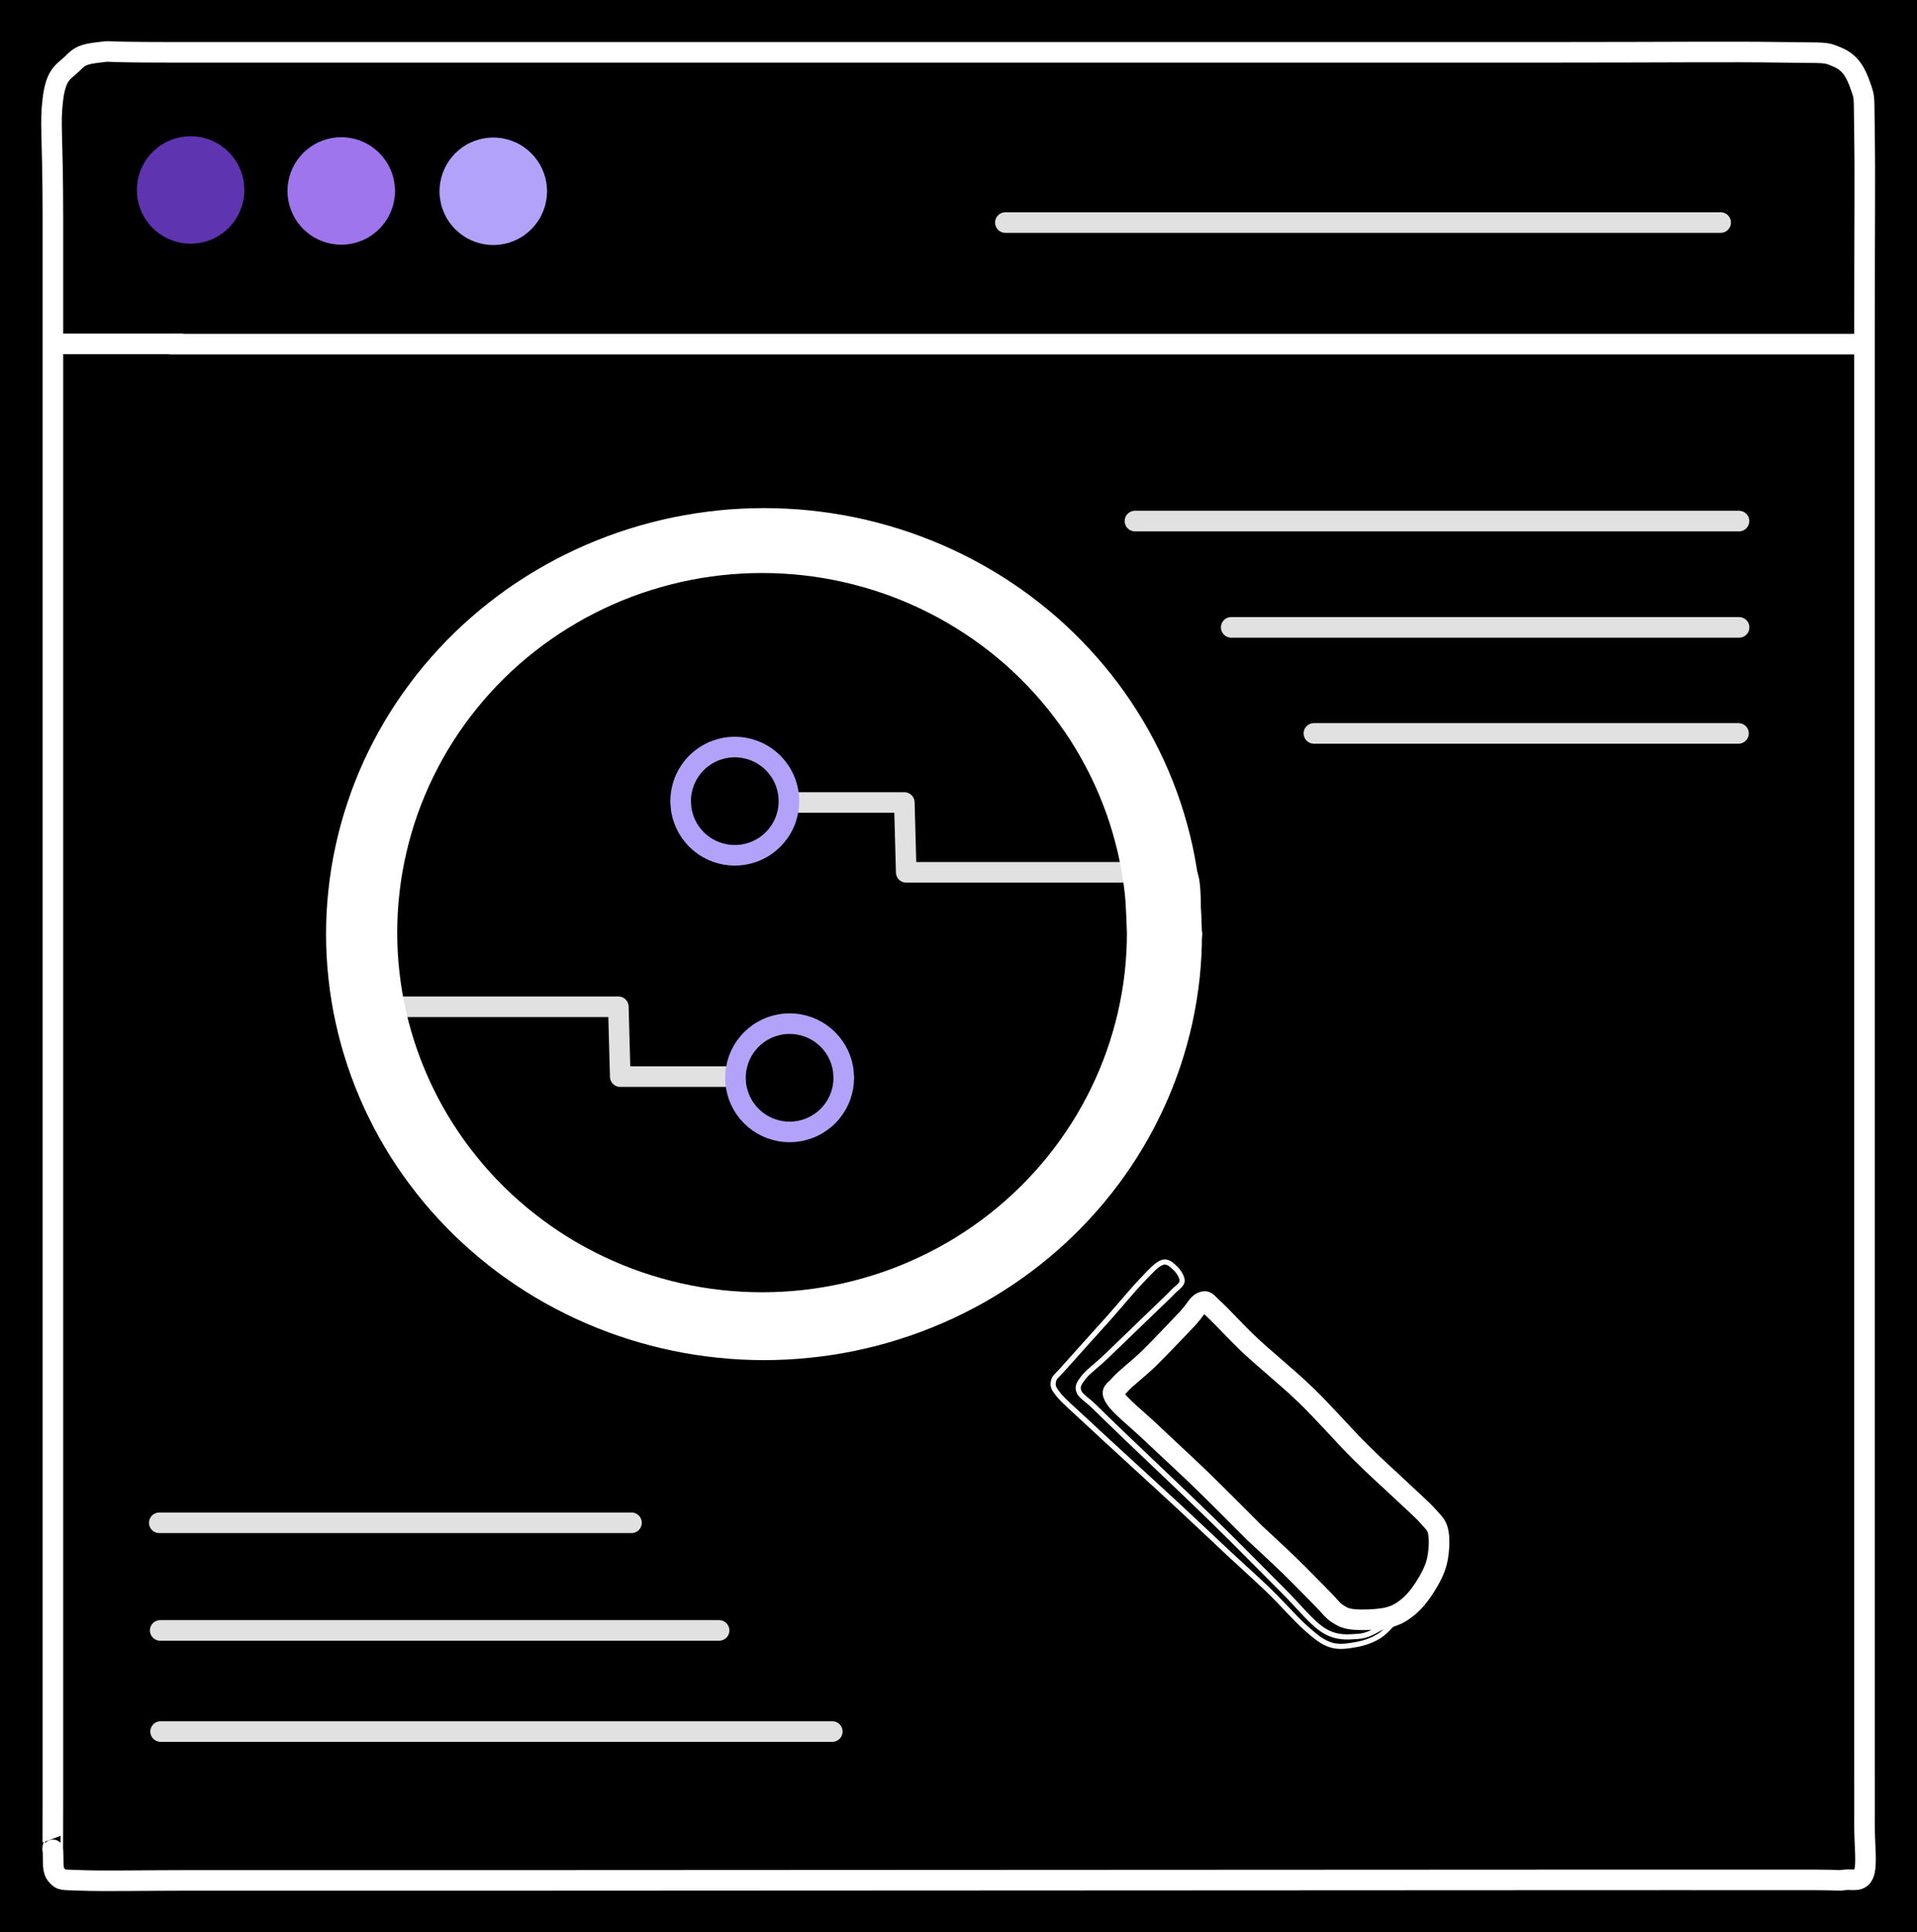 <svg version="1.1" xmlns="http://www.w3.org/2000/svg" viewBox="0 0 372.364 375.393" width="372.364" height="375.393" class="excalidraw-svg"><!-- svg-source:excalidraw --><defs><style class="style-fonts">
      </style></defs><rect x="0" y="0" width="372.364" height="375.393" fill="#000000"></rect><g stroke-linecap="round"><g transform="translate(72.908 195.59) rotate(0 34.594 6.787)"><path d="M0 0 C15.12 0, 30.25 0, 47.2 0 M0 0 C14.52 0, 29.03 0, 47.2 0 M47.2 0 C47.35 5.42, 47.5 10.84, 47.57 13.57 M47.2 0 C47.34 5.17, 47.48 10.34, 47.57 13.57 M47.57 13.57 C52.15 13.57, 56.72 13.57, 69.19 13.57 M47.57 13.57 C56.04 13.57, 64.5 13.57, 69.19 13.57" stroke="#E1E1E1" stroke-width="4" fill="none"></path></g></g><mask></mask><g stroke-linecap="round"><g transform="translate(154.04 155.903) rotate(180 34.769 6.787)"><path d="M0 0 C16.47 0, 32.94 0, 47.55 0 M0 0 C16.29 0, 32.58 0, 47.55 0 M47.55 0 C47.65 3.82, 47.76 7.64, 47.92 13.57 M47.55 0 C47.67 4.42, 47.79 8.84, 47.92 13.57 M47.92 13.57 C52.83 13.57, 57.75 13.57, 69.54 13.57 M47.92 13.57 C56.14 13.57, 64.37 13.57, 69.54 13.57" stroke="#E1E1E1" stroke-width="4" fill="none"></path></g></g><mask></mask><g stroke-linecap="round"><g transform="translate(92.207 365.322) rotate(0 94.015 -177.579)"><path d="M0 0 C-5.66 0, -24.5 0, -33.96 0 C-43.42 0, -49.71 0, -56.77 0 C-63.83 0, -72.25 0.16, -76.31 0 C-80.38 -0.16, -80.22 0.04, -81.15 -0.95 C-82.09 -1.94, -81.8 -3.32, -81.93 -5.94 C-82.06 -8.55, -81.93 2.29, -81.93 -16.63 C-81.93 -35.54, -81.93 -81.59, -81.93 -119.43 C-81.93 -157.27, -81.93 -209.8, -81.93 -243.68 C-81.93 -277.56, -81.93 -305.63, -81.93 -322.7 C-81.93 -339.77, -82.55 -341.04, -81.93 -346.08 C-81.31 -351.12, -79.71 -351.42, -78.2 -352.93 C-76.7 -354.44, -76.11 -354.79, -72.91 -355.16 C-69.71 -355.53, -74.43 -355.16, -58.99 -355.16 C-43.55 -355.16, -9.81 -355.16, 19.74 -355.16 C49.28 -355.16, 86.69 -355.16, 118.28 -355.16 C149.86 -355.16, 186.68 -355.16, 209.23 -355.16 C231.78 -355.16, 244.32 -355.31, 253.57 -355.16 C262.81 -355, 262.1 -355.32, 264.7 -354.22 C267.31 -353.13, 268.31 -351.11, 269.19 -348.58 C270.06 -346.06, 269.83 -347.07, 269.96 -339.07 C270.09 -331.07, 269.96 -321.41, 269.96 -300.58 C269.96 -279.74, 269.96 -243.86, 269.96 -214.06 C269.96 -184.27, 269.96 -153.16, 269.96 -121.8 C269.96 -90.45, 269.96 -44.42, 269.96 -25.94 C269.96 -7.47, 269.98 -15.05, 269.96 -10.96 C269.94 -6.86, 270.49 -3.18, 269.84 -1.37 C269.2 0.44, 267.61 -0.31, 266.1 -0.1 C264.59 0.11, 265.32 -0.1, 260.78 -0.1 C256.23 -0.1, 247.48 -0.1, 238.85 -0.1 C230.21 -0.1, 248.75 -0.12, 208.94 -0.1 C169.13 -0.08, 34.82 -0.02, 0 0 M0 0 C-5.66 0, -24.5 0, -33.96 0 C-43.42 0, -49.71 0, -56.77 0 C-63.83 0, -72.25 0.16, -76.31 0 C-80.38 -0.16, -80.22 0.04, -81.15 -0.95 C-82.09 -1.94, -81.8 -3.32, -81.93 -5.94 C-82.06 -8.55, -81.93 2.29, -81.93 -16.63 C-81.93 -35.54, -81.93 -81.59, -81.93 -119.43 C-81.93 -157.27, -81.93 -209.8, -81.93 -243.68 C-81.93 -277.56, -81.93 -305.63, -81.93 -322.7 C-81.93 -339.77, -82.55 -341.04, -81.93 -346.08 C-81.31 -351.12, -79.71 -351.42, -78.2 -352.93 C-76.7 -354.44, -76.11 -354.79, -72.91 -355.16 C-69.71 -355.53, -74.43 -355.16, -58.99 -355.16 C-43.55 -355.16, -9.81 -355.16, 19.74 -355.16 C49.28 -355.16, 86.69 -355.16, 118.28 -355.16 C149.86 -355.16, 186.68 -355.16, 209.23 -355.16 C231.78 -355.16, 244.32 -355.31, 253.57 -355.16 C262.81 -355, 262.1 -355.32, 264.7 -354.22 C267.31 -353.13, 268.31 -351.11, 269.19 -348.58 C270.06 -346.06, 269.83 -347.07, 269.96 -339.07 C270.09 -331.07, 269.96 -321.41, 269.96 -300.58 C269.96 -279.74, 269.96 -243.86, 269.96 -214.06 C269.96 -184.27, 269.96 -153.16, 269.96 -121.8 C269.96 -90.45, 269.96 -44.42, 269.96 -25.94 C269.96 -7.47, 269.98 -15.05, 269.96 -10.96 C269.94 -6.86, 270.49 -3.18, 269.84 -1.37 C269.2 0.44, 267.61 -0.31, 266.1 -0.1 C264.59 0.11, 265.32 -0.1, 260.78 -0.1 C256.23 -0.1, 247.48 -0.1, 238.85 -0.1 C230.21 -0.1, 248.75 -0.12, 208.94 -0.1 C169.13 -0.08, 34.82 -0.02, 0 0" stroke="#ffffff" stroke-width="4" fill="none"></path></g></g><mask></mask><g stroke-linecap="round" transform="translate(75.158 109.326) rotate(0 72.872 71.866)"><path d="M145.74 71.87 C145.74 74.55, 145.59 77.25, 145.29 79.91 C144.98 82.58, 144.52 85.24, 143.92 87.86 C143.31 90.47, 142.55 93.07, 141.66 95.6 C140.76 98.13, 139.71 100.63, 138.53 103.05 C137.35 105.46, 136.02 107.83, 134.58 110.1 C133.13 112.37, 131.54 114.58, 129.85 116.67 C128.15 118.77, 126.32 120.79, 124.4 122.68 C122.48 124.58, 120.43 126.38, 118.31 128.05 C116.18 129.72, 113.95 131.29, 111.64 132.72 C109.34 134.14, 106.94 135.45, 104.49 136.61 C102.04 137.78, 99.51 138.81, 96.94 139.7 C94.37 140.58, 91.74 141.33, 89.09 141.93 C86.44 142.53, 83.73 142.98, 81.03 143.28 C78.33 143.58, 75.59 143.73, 72.87 143.73 C70.15 143.73, 67.42 143.58, 64.71 143.28 C62.01 142.98, 59.31 142.53, 56.66 141.93 C54.01 141.33, 51.37 140.58, 48.8 139.7 C46.24 138.81, 43.7 137.78, 41.25 136.61 C38.8 135.45, 36.4 134.14, 34.1 132.72 C31.8 131.29, 29.56 129.72, 27.44 128.05 C25.31 126.38, 23.27 124.58, 21.34 122.68 C19.42 120.79, 17.59 118.77, 15.9 116.67 C14.2 114.58, 12.62 112.37, 11.17 110.1 C9.72 107.83, 8.4 105.46, 7.22 103.05 C6.04 100.63, 4.99 98.13, 4.09 95.6 C3.19 93.07, 2.43 90.47, 1.83 87.86 C1.22 85.24, 0.76 82.58, 0.46 79.91 C0.15 77.25, 0 74.55, 0 71.87 C0 69.18, 0.15 66.48, 0.46 63.82 C0.76 61.15, 1.22 58.49, 1.83 55.87 C2.43 53.26, 3.19 50.66, 4.09 48.13 C4.99 45.6, 6.04 43.1, 7.22 40.68 C8.4 38.27, 9.72 35.9, 11.17 33.63 C12.62 31.36, 14.2 29.16, 15.9 27.06 C17.59 24.96, 19.42 22.95, 21.34 21.05 C23.27 19.15, 25.31 17.35, 27.44 15.68 C29.56 14.01, 31.8 12.44, 34.1 11.02 C36.4 9.59, 38.8 8.28, 41.25 7.12 C43.7 5.95, 46.24 4.92, 48.8 4.03 C51.37 3.15, 54.01 2.4, 56.66 1.8 C59.31 1.2, 62.01 0.75, 64.71 0.45 C67.42 0.15, 70.15 0, 72.87 0 C75.59 0, 78.33 0.15, 81.03 0.45 C83.73 0.75, 86.44 1.2, 89.09 1.8 C91.74 2.4, 94.37 3.15, 96.94 4.03 C99.51 4.92, 102.04 5.95, 104.49 7.12 C106.94 8.28, 109.34 9.59, 111.64 11.02 C113.95 12.44, 116.18 14.01, 118.31 15.68 C120.43 17.35, 122.48 19.15, 124.4 21.05 C126.32 22.95, 128.15 24.96, 129.85 27.06 C131.54 29.16, 133.13 31.36, 134.58 33.63 C136.02 35.9, 137.35 38.27, 138.53 40.68 C139.71 43.1, 140.76 45.6, 141.66 48.13 C142.55 50.66, 143.31 53.26, 143.92 55.87 C144.52 58.49, 144.98 61.15, 145.29 63.82 C145.59 66.48, 145.67 70.52, 145.74 71.87 C145.82 73.21, 145.82 70.52, 145.74 71.87" stroke="#FFFFFF" stroke-width="4" fill="none"></path></g><g stroke-linecap="round" transform="translate(65.334 100.711) rotate(0 83.071 80.763)"><path d="M166.14 80.76 C166.14 83.58, 165.99 86.41, 165.69 89.21 C165.38 92, 164.93 94.8, 164.33 97.56 C163.72 100.31, 162.97 103.04, 162.08 105.72 C161.18 108.4, 160.14 111.04, 158.96 113.61 C157.78 116.18, 156.46 118.71, 155.01 121.15 C153.56 123.58, 151.98 125.96, 150.28 128.23 C148.57 130.51, 146.74 132.71, 144.8 134.8 C142.87 136.9, 140.81 138.9, 138.66 140.78 C136.5 142.67, 134.24 144.45, 131.9 146.1 C129.56 147.76, 127.11 149.3, 124.61 150.71 C122.1 152.11, 119.5 153.4, 116.86 154.54 C114.21 155.69, 111.49 156.7, 108.74 157.57 C105.99 158.44, 103.17 159.18, 100.34 159.76 C97.51 160.35, 94.63 160.79, 91.75 161.08 C88.88 161.38, 85.97 161.53, 83.07 161.53 C80.18 161.53, 77.27 161.38, 74.39 161.08 C71.51 160.79, 68.63 160.35, 65.8 159.76 C62.97 159.18, 60.15 158.44, 57.4 157.57 C54.65 156.7, 51.93 155.69, 49.28 154.54 C46.64 153.4, 44.04 152.11, 41.54 150.71 C39.03 149.3, 36.58 147.76, 34.24 146.1 C31.9 144.45, 29.64 142.67, 27.49 140.78 C25.33 138.9, 23.27 136.9, 21.34 134.8 C19.4 132.71, 17.57 130.51, 15.87 128.23 C14.16 125.96, 12.58 123.58, 11.13 121.15 C9.68 118.71, 8.36 116.18, 7.18 113.61 C6 111.04, 4.96 108.4, 4.07 105.72 C3.17 103.04, 2.42 100.31, 1.82 97.56 C1.21 94.8, 0.76 92, 0.46 89.21 C0.15 86.41, 0 83.58, 0 80.76 C0 77.95, 0.15 75.12, 0.46 72.32 C0.76 69.52, 1.21 66.72, 1.82 63.97 C2.42 61.22, 3.17 58.48, 4.07 55.81 C4.96 53.13, 6 50.48, 7.18 47.91 C8.36 45.34, 9.68 42.82, 11.13 40.38 C12.58 37.94, 14.16 35.57, 15.87 33.29 C17.57 31.02, 19.4 28.81, 21.34 26.72 C23.27 24.63, 25.33 22.63, 27.49 20.74 C29.64 18.86, 31.9 17.08, 34.24 15.42 C36.58 13.77, 39.03 12.23, 41.54 10.82 C44.04 9.41, 46.64 8.13, 49.28 6.98 C51.93 5.84, 54.65 4.82, 57.4 3.95 C60.15 3.08, 62.97 2.35, 65.8 1.76 C68.63 1.18, 71.51 0.74, 74.39 0.44 C77.27 0.15, 80.18 0, 83.07 0 C85.97 0, 88.88 0.15, 91.75 0.44 C94.63 0.74, 97.51 1.18, 100.34 1.76 C103.17 2.35, 105.99 3.08, 108.74 3.95 C111.49 4.82, 114.21 5.84, 116.86 6.98 C119.5 8.13, 122.1 9.41, 124.61 10.82 C127.11 12.23, 129.56 13.77, 131.9 15.42 C134.24 17.08, 136.5 18.86, 138.66 20.74 C140.81 22.63, 142.87 24.63, 144.8 26.72 C146.74 28.81, 148.57 31.02, 150.28 33.29 C151.98 35.57, 153.56 37.94, 155.01 40.38 C156.46 42.82, 157.78 45.34, 158.96 47.91 C160.14 50.48, 161.18 53.13, 162.08 55.81 C162.97 58.48, 163.72 61.22, 164.33 63.97 C164.93 66.72, 165.38 69.52, 165.69 72.32 C165.99 75.12, 166.07 79.36, 166.14 80.76 C166.22 82.17, 166.22 79.36, 166.14 80.76" stroke="#FFFFFF" stroke-width="4" fill="none"></path></g><g stroke-linecap="round"><g transform="translate(243.811 297.912) rotate(0 4.225 -14.103)"><path d="M0 0 C-1.73 -1.72, -6.98 -7.02, -10.35 -10.29 C-13.72 -13.56, -17.45 -16.95, -20.24 -19.61 C-23.04 -22.26, -26.11 -24.67, -27.13 -26.2 C-28.15 -27.74, -27.44 -27.5, -26.36 -28.79 C-25.28 -30.09, -22.84 -31.85, -20.66 -33.98 C-18.48 -36.12, -15.03 -39.76, -13.3 -41.58 C-11.57 -43.41, -11.18 -44.61, -10.3 -44.94 C-9.42 -45.27, -9.58 -44.99, -8.02 -43.58 C-6.45 -42.17, -3.89 -39.25, -0.91 -36.46 C2.07 -33.67, 6.35 -30.24, 9.89 -26.82 C13.42 -23.4, 17.19 -19.06, 20.3 -15.95 C23.41 -12.84, 26.31 -10.29, 28.54 -8.17 C30.76 -6.06, 32.48 -4.6, 33.65 -3.26 C34.82 -1.92, 35.31 -1.62, 35.58 -0.15 C35.85 1.32, 35.72 3.77, 35.27 5.56 C34.82 7.35, 33.8 9.12, 32.87 10.58 C31.93 12.04, 30.83 13.38, 29.64 14.34 C28.44 15.3, 27.4 15.95, 25.69 16.35 C23.98 16.75, 21 16.85, 19.39 16.73 C17.78 16.61, 17.1 16.31, 16.05 15.63 C14.99 14.96, 14.6 14.24, 13.05 12.68 C11.49 11.13, 8.89 8.41, 6.71 6.3 C4.54 4.18, 1.12 1.05, 0 0 M0 0 C-1.73 -1.72, -6.98 -7.02, -10.35 -10.29 C-13.72 -13.56, -17.45 -16.95, -20.24 -19.61 C-23.04 -22.26, -26.11 -24.67, -27.13 -26.2 C-28.15 -27.74, -27.44 -27.5, -26.36 -28.79 C-25.28 -30.09, -22.84 -31.85, -20.66 -33.98 C-18.48 -36.12, -15.03 -39.76, -13.3 -41.58 C-11.57 -43.41, -11.18 -44.61, -10.3 -44.94 C-9.42 -45.27, -9.58 -44.99, -8.02 -43.58 C-6.45 -42.17, -3.89 -39.25, -0.91 -36.46 C2.07 -33.67, 6.35 -30.24, 9.89 -26.82 C13.42 -23.4, 17.19 -19.06, 20.3 -15.95 C23.41 -12.84, 26.31 -10.29, 28.54 -8.17 C30.76 -6.06, 32.48 -4.6, 33.65 -3.26 C34.82 -1.92, 35.31 -1.62, 35.58 -0.15 C35.85 1.32, 35.72 3.77, 35.27 5.56 C34.82 7.35, 33.8 9.12, 32.87 10.58 C31.93 12.04, 30.83 13.38, 29.64 14.34 C28.44 15.3, 27.4 15.95, 25.69 16.35 C23.98 16.75, 21 16.85, 19.39 16.73 C17.78 16.61, 17.1 16.31, 16.05 15.63 C14.99 14.96, 14.6 14.24, 13.05 12.68 C11.49 11.13, 8.89 8.41, 6.71 6.3 C4.54 4.18, 1.12 1.05, 0 0" stroke="#FFFFFF" stroke-width="4" fill="none"></path></g></g><mask></mask><g stroke-linecap="round"><g transform="translate(221.793 256.837) rotate(0 18.439 25.583)"><path d="M0 0 C-1.17 1.13, -5.14 4.98, -7.02 6.77 C-8.9 8.56, -10.42 9.61, -11.29 10.72 C-12.16 11.84, -12.59 12.5, -12.24 13.46 C-11.89 14.42, -10.73 14.97, -9.18 16.49 C-7.62 18.01, -6.69 18.94, -2.9 22.58 C0.89 26.21, 8.57 33.45, 13.56 38.32 C18.55 43.18, 23.39 48.16, 27.02 51.77 C30.66 55.37, 32.88 58.39, 35.37 59.94 C37.86 61.49, 40.08 61.19, 41.95 61.08 C43.82 60.98, 45.09 60.1, 46.6 59.31 C48.11 58.53, 49.79 57.39, 51.03 56.35 C52.27 55.32, 54.34 52.79, 54.03 53.08 C53.73 53.38, 50.57 56.78, 49.21 58.12 C47.85 59.47, 47.15 60.38, 45.87 61.14 C44.6 61.9, 43.1 62.41, 41.56 62.68 C40.03 62.94, 38.27 63.25, 36.66 62.72 C35.06 62.19, 33.89 61.25, 31.91 59.5 C29.92 57.76, 27.26 54.68, 24.75 52.25 C22.24 49.82, 19.7 47.58, 16.85 44.92 C14 42.26, 10.86 39.26, 7.67 36.3 C4.48 33.34, 0.86 30.04, -2.28 27.15 C-5.42 24.26, -8.84 21.14, -11.16 18.96 C-13.48 16.79, -15.19 15.35, -16.19 14.11 C-17.19 12.86, -17.37 12.4, -17.16 11.49 C-16.94 10.59, -16.72 10.74, -14.92 8.68 C-13.12 6.63, -8.84 1.93, -6.36 -0.85 C-3.89 -3.64, -1.78 -6.23, -0.07 -8.01 C1.64 -9.8, 2.82 -11.14, 3.91 -11.55 C5 -11.96, 5.81 -11.09, 6.46 -10.49 C7.11 -9.89, 7.89 -8.71, 7.82 -7.94 C7.75 -7.17, 6.81 -6.67, 6.04 -5.86 C5.27 -5.04, 4.2 -4.05, 3.19 -3.07 C2.18 -2.09, 0.53 -0.51, 0 0 M0 0 C-1.17 1.13, -5.14 4.98, -7.02 6.77 C-8.9 8.56, -10.42 9.61, -11.29 10.72 C-12.16 11.84, -12.59 12.5, -12.24 13.46 C-11.89 14.42, -10.73 14.97, -9.18 16.49 C-7.62 18.01, -6.69 18.94, -2.9 22.58 C0.89 26.21, 8.57 33.45, 13.56 38.32 C18.55 43.18, 23.39 48.16, 27.02 51.77 C30.66 55.37, 32.88 58.39, 35.37 59.94 C37.86 61.49, 40.08 61.19, 41.95 61.08 C43.82 60.98, 45.09 60.1, 46.6 59.31 C48.11 58.53, 49.79 57.39, 51.03 56.35 C52.27 55.32, 54.34 52.79, 54.03 53.08 C53.73 53.38, 50.57 56.78, 49.21 58.12 C47.85 59.47, 47.15 60.38, 45.87 61.14 C44.6 61.9, 43.1 62.41, 41.56 62.68 C40.03 62.94, 38.27 63.25, 36.66 62.72 C35.06 62.19, 33.89 61.25, 31.91 59.5 C29.92 57.76, 27.26 54.68, 24.75 52.25 C22.24 49.82, 19.7 47.58, 16.85 44.92 C14 42.26, 10.86 39.26, 7.67 36.3 C4.48 33.34, 0.86 30.04, -2.28 27.15 C-5.42 24.26, -8.84 21.14, -11.16 18.96 C-13.48 16.79, -15.19 15.35, -16.19 14.11 C-17.19 12.86, -17.37 12.4, -17.16 11.49 C-16.94 10.59, -16.72 10.74, -14.92 8.68 C-13.12 6.63, -8.84 1.93, -6.36 -0.85 C-3.89 -3.64, -1.78 -6.23, -0.07 -8.01 C1.64 -9.8, 2.82 -11.14, 3.91 -11.55 C5 -11.96, 5.81 -11.09, 6.46 -10.49 C7.11 -9.89, 7.89 -8.71, 7.82 -7.94 C7.75 -7.17, 6.81 -6.67, 6.04 -5.86 C5.27 -5.04, 4.2 -4.05, 3.19 -3.07 C2.18 -2.09, 0.53 -0.51, 0 0" stroke="#FFFFFF" stroke-width="1" fill="none"></path></g></g><mask></mask><g stroke-linecap="round"><g transform="translate(231.096 174.329) rotate(0 -82.167 7.123)" fill-rule="evenodd"><path d="M0 0 C-0.58 -2.69, -1.17 -9.86, -3.47 -16.11 C-5.77 -22.37, -10.7 -32.39, -13.8 -37.52 C-16.89 -42.65, -19.1 -43.88, -22.04 -46.89 C-24.97 -49.91, -28.16 -52.99, -31.41 -55.6 C-34.67 -58.2, -37.23 -60.26, -41.56 -62.52 C-45.88 -64.77, -51.97 -67.47, -57.38 -69.12 C-62.78 -70.78, -68.51 -71.88, -74 -72.45 C-79.49 -73.01, -84.43 -73.14, -90.32 -72.51 C-96.22 -71.89, -103.7 -70.49, -109.37 -68.71 C-115.05 -66.93, -119.95 -64.31, -124.38 -61.82 C-128.81 -59.32, -132.54 -56.56, -135.97 -53.74 C-139.4 -50.92, -142.05 -48.27, -144.97 -44.89 C-147.9 -41.5, -151.12 -37.19, -153.51 -33.43 C-155.91 -29.67, -157.81 -26.23, -159.35 -22.31 C-160.9 -18.38, -161.93 -13.85, -162.78 -9.86 C-163.63 -5.88, -164.16 -2.71, -164.45 1.62 C-164.73 5.95, -165.01 11.34, -164.51 16.12 C-164.01 20.9, -162.84 25.79, -161.44 30.3 C-160.04 34.82, -158.28 39.09, -156.12 43.23 C-153.96 47.37, -151.16 51.57, -148.49 55.15 C-145.82 58.72, -143.49 61.57, -140.09 64.66 C-136.68 67.76, -132.89 70.75, -128.04 73.72 C-123.2 76.68, -116.87 80.29, -111.03 82.46 C-105.19 84.64, -99.26 86.05, -92.99 86.76 C-86.72 87.47, -79.66 87.32, -73.41 86.7 C-67.17 86.08, -61.4 85.05, -55.53 83.05 C-49.66 81.05, -43.51 77.98, -38.18 74.7 C-32.86 71.41, -27.88 67.59, -23.56 63.33 C-19.24 59.08, -15.34 53.99, -12.27 49.16 C-9.2 44.32, -6.92 38.95, -5.14 34.35 C-3.35 29.74, -2.39 25.67, -1.57 21.53 C-0.74 17.39, -0.47 12.6, -0.18 9.52 C0.11 6.44, 0.24 5.4, 0.17 3.05 C0.11 0.7, 0.24 -3.15, -0.58 -4.57 C-1.4 -5.99, -3.19 -5.57, -4.75 -5.46 C-6.31 -5.35, -9.06 -4.94, -9.93 -3.92 C-10.79 -2.91, -9.96 -2.08, -9.93 0.64 C-9.9 3.35, -9.3 7.58, -9.74 12.37 C-10.18 17.15, -10.98 24.15, -12.59 29.34 C-14.19 34.54, -17.02 39.5, -19.37 43.54 C-21.72 47.59, -23.81 50.37, -26.68 53.62 C-29.55 56.87, -33.5 60.45, -36.6 63.03 C-39.7 65.62, -41.67 67.06, -45.27 69.12 C-48.88 71.19, -53.76 73.82, -58.24 75.43 C-62.72 77.04, -67.5 78.11, -72.15 78.78 C-76.8 79.44, -81.46 79.65, -86.15 79.42 C-90.84 79.19, -95.59 78.53, -100.28 77.4 C-104.98 76.26, -109.97 74.62, -114.32 72.62 C-118.67 70.62, -122.73 68, -126.37 65.4 C-130.02 62.8, -133.31 60.01, -136.21 57.02 C-139.11 54.03, -141.59 50.69, -143.78 47.47 C-145.97 44.24, -147.69 40.95, -149.33 37.66 C-150.97 34.37, -152.5 31.57, -153.63 27.72 C-154.76 23.86, -155.7 19.35, -156.11 14.53 C-156.51 9.7, -156.49 3.42, -156.07 -1.22 C-155.65 -5.86, -154.94 -9.03, -153.59 -13.34 C-152.23 -17.64, -150.43 -22.52, -147.94 -27.05 C-145.45 -31.57, -142.07 -36.51, -138.66 -40.47 C-135.24 -44.43, -131.7 -47.67, -127.43 -50.79 C-123.16 -53.91, -118 -56.95, -113.02 -59.18 C-108.05 -61.41, -102.62 -63.07, -97.56 -64.16 C-92.5 -65.25, -87.71 -65.73, -82.67 -65.74 C-77.62 -65.75, -72.8 -65.54, -67.29 -64.25 C-61.78 -62.95, -53.77 -59.75, -49.62 -57.97 C-45.46 -56.19, -45.37 -55.7, -42.37 -53.57 C-39.36 -51.44, -34.98 -48.52, -31.59 -45.18 C-28.19 -41.84, -24.84 -37.87, -21.99 -33.53 C-19.14 -29.19, -16.34 -23.66, -14.49 -19.16 C-12.64 -14.66, -11.76 -10.08, -10.9 -6.51 C-10.05 -2.94, -10.41 -0.34, -9.36 2.25 C-8.32 4.84, -6.09 8.78, -4.64 9.01 C-3.19 9.25, -1.44 5.28, -0.68 3.66 C0.08 2.05, -0.19 0.05, -0.09 -0.67" stroke="none" stroke-width="0" fill="#FFFFFF" fill-rule="evenodd"></path><path d="M0 0 C-0.58 -2.69, -1.17 -9.86, -3.47 -16.11 C-5.77 -22.37, -10.7 -32.39, -13.8 -37.52 C-16.89 -42.65, -19.1 -43.88, -22.04 -46.89 C-24.97 -49.91, -28.16 -52.99, -31.41 -55.6 C-34.67 -58.2, -37.23 -60.26, -41.56 -62.52 C-45.88 -64.77, -51.97 -67.47, -57.38 -69.12 C-62.78 -70.78, -68.51 -71.88, -74 -72.45 C-79.49 -73.01, -84.43 -73.14, -90.32 -72.51 C-96.22 -71.89, -103.7 -70.49, -109.37 -68.71 C-115.05 -66.93, -119.95 -64.31, -124.38 -61.82 C-128.81 -59.32, -132.54 -56.56, -135.97 -53.74 C-139.4 -50.92, -142.05 -48.27, -144.97 -44.89 C-147.9 -41.5, -151.12 -37.19, -153.51 -33.43 C-155.91 -29.67, -157.81 -26.23, -159.35 -22.31 C-160.9 -18.38, -161.93 -13.85, -162.78 -9.86 C-163.63 -5.88, -164.16 -2.71, -164.45 1.62 C-164.73 5.95, -165.01 11.34, -164.51 16.12 C-164.01 20.9, -162.84 25.79, -161.44 30.3 C-160.04 34.82, -158.28 39.09, -156.12 43.23 C-153.96 47.37, -151.16 51.57, -148.49 55.15 C-145.82 58.72, -143.49 61.57, -140.09 64.66 C-136.68 67.76, -132.89 70.75, -128.04 73.72 C-123.2 76.68, -116.87 80.29, -111.03 82.46 C-105.19 84.64, -99.26 86.05, -92.99 86.76 C-86.72 87.47, -79.66 87.32, -73.41 86.7 C-67.17 86.08, -61.4 85.05, -55.53 83.05 C-49.66 81.05, -43.51 77.98, -38.18 74.7 C-32.86 71.41, -27.88 67.59, -23.56 63.33 C-19.24 59.08, -15.34 53.99, -12.27 49.16 C-9.2 44.32, -6.92 38.95, -5.14 34.35 C-3.35 29.74, -2.39 25.67, -1.57 21.53 C-0.74 17.39, -0.47 12.6, -0.18 9.52 C0.11 6.44, 0.24 5.4, 0.17 3.05 C0.11 0.7, 0.24 -3.15, -0.58 -4.57 C-1.4 -5.99, -3.19 -5.57, -4.75 -5.46 C-6.31 -5.35, -9.06 -4.94, -9.93 -3.92 C-10.79 -2.91, -9.96 -2.08, -9.93 0.64 C-9.9 3.35, -9.3 7.58, -9.74 12.37 C-10.18 17.15, -10.98 24.15, -12.59 29.34 C-14.19 34.54, -17.02 39.5, -19.37 43.54 C-21.72 47.59, -23.81 50.37, -26.68 53.62 C-29.55 56.87, -33.5 60.45, -36.6 63.03 C-39.7 65.62, -41.67 67.06, -45.27 69.12 C-48.88 71.19, -53.76 73.82, -58.24 75.43 C-62.72 77.04, -67.5 78.11, -72.15 78.78 C-76.8 79.44, -81.46 79.65, -86.15 79.42 C-90.84 79.19, -95.59 78.53, -100.28 77.4 C-104.98 76.26, -109.97 74.62, -114.32 72.62 C-118.67 70.62, -122.73 68, -126.37 65.4 C-130.02 62.8, -133.31 60.01, -136.21 57.02 C-139.11 54.03, -141.59 50.69, -143.78 47.47 C-145.97 44.24, -147.69 40.95, -149.33 37.66 C-150.97 34.37, -152.5 31.57, -153.63 27.72 C-154.76 23.86, -155.7 19.35, -156.11 14.53 C-156.51 9.7, -156.49 3.42, -156.07 -1.22 C-155.65 -5.86, -154.94 -9.03, -153.59 -13.34 C-152.23 -17.64, -150.43 -22.52, -147.94 -27.05 C-145.45 -31.57, -142.07 -36.51, -138.66 -40.47 C-135.24 -44.43, -131.7 -47.67, -127.43 -50.79 C-123.16 -53.91, -118 -56.95, -113.02 -59.18 C-108.05 -61.41, -102.62 -63.07, -97.56 -64.16 C-92.5 -65.25, -87.71 -65.73, -82.67 -65.74 C-77.62 -65.75, -72.8 -65.54, -67.29 -64.25 C-61.78 -62.95, -53.77 -59.75, -49.62 -57.97 C-45.46 -56.19, -45.37 -55.7, -42.37 -53.57 C-39.36 -51.44, -34.98 -48.52, -31.59 -45.18 C-28.19 -41.84, -24.84 -37.87, -21.99 -33.53 C-19.14 -29.19, -16.34 -23.66, -14.49 -19.16 C-12.64 -14.66, -11.76 -10.08, -10.9 -6.51 C-10.05 -2.94, -10.41 -0.34, -9.36 2.25 C-8.32 4.84, -6.09 8.78, -4.64 9.01 C-3.19 9.25, -1.44 5.28, -0.68 3.66 C0.08 2.05, -0.19 0.05, -0.09 -0.67 M0 0 C-0.58 -2.69, -1.17 -9.86, -3.47 -16.11 C-5.77 -22.37, -10.7 -32.39, -13.8 -37.52 C-16.89 -42.65, -19.1 -43.88, -22.04 -46.89 C-24.97 -49.91, -28.16 -52.99, -31.41 -55.6 C-34.67 -58.2, -37.23 -60.26, -41.56 -62.52 C-45.88 -64.77, -51.97 -67.47, -57.38 -69.12 C-62.78 -70.78, -68.51 -71.88, -74 -72.45 C-79.49 -73.01, -84.43 -73.14, -90.32 -72.51 C-96.22 -71.89, -103.7 -70.49, -109.37 -68.71 C-115.05 -66.93, -119.95 -64.31, -124.38 -61.82 C-128.81 -59.32, -132.54 -56.56, -135.97 -53.74 C-139.4 -50.92, -142.05 -48.27, -144.97 -44.89 C-147.9 -41.5, -151.12 -37.19, -153.51 -33.43 C-155.91 -29.67, -157.81 -26.23, -159.35 -22.31 C-160.9 -18.38, -161.93 -13.85, -162.78 -9.86 C-163.63 -5.88, -164.16 -2.71, -164.45 1.62 C-164.73 5.95, -165.01 11.34, -164.51 16.12 C-164.01 20.9, -162.84 25.79, -161.44 30.3 C-160.04 34.82, -158.28 39.09, -156.12 43.23 C-153.96 47.37, -151.16 51.57, -148.49 55.15 C-145.82 58.72, -143.49 61.57, -140.09 64.66 C-136.68 67.76, -132.89 70.75, -128.04 73.72 C-123.2 76.68, -116.87 80.29, -111.03 82.46 C-105.19 84.64, -99.26 86.05, -92.99 86.76 C-86.72 87.47, -79.66 87.32, -73.41 86.7 C-67.17 86.08, -61.4 85.05, -55.53 83.05 C-49.66 81.05, -43.51 77.98, -38.18 74.7 C-32.86 71.41, -27.88 67.59, -23.56 63.33 C-19.24 59.08, -15.34 53.99, -12.27 49.16 C-9.2 44.32, -6.92 38.95, -5.14 34.35 C-3.35 29.74, -2.39 25.67, -1.57 21.53 C-0.74 17.39, -0.47 12.6, -0.18 9.52 C0.11 6.44, 0.24 5.4, 0.17 3.05 C0.11 0.7, 0.24 -3.15, -0.58 -4.57 C-1.4 -5.99, -3.19 -5.57, -4.75 -5.46 C-6.31 -5.35, -9.06 -4.94, -9.93 -3.92 C-10.79 -2.91, -9.96 -2.08, -9.93 0.64 C-9.9 3.35, -9.3 7.58, -9.74 12.37 C-10.18 17.15, -10.98 24.15, -12.59 29.34 C-14.19 34.54, -17.02 39.5, -19.37 43.54 C-21.72 47.59, -23.81 50.37, -26.68 53.62 C-29.55 56.87, -33.5 60.45, -36.6 63.03 C-39.7 65.62, -41.67 67.06, -45.27 69.12 C-48.88 71.19, -53.76 73.82, -58.24 75.43 C-62.72 77.04, -67.5 78.11, -72.15 78.78 C-76.8 79.44, -81.46 79.65, -86.15 79.42 C-90.84 79.19, -95.59 78.53, -100.28 77.4 C-104.98 76.26, -109.97 74.62, -114.32 72.62 C-118.67 70.62, -122.73 68, -126.37 65.4 C-130.02 62.8, -133.31 60.01, -136.21 57.02 C-139.11 54.03, -141.59 50.69, -143.78 47.47 C-145.97 44.24, -147.69 40.95, -149.33 37.66 C-150.97 34.37, -152.5 31.57, -153.63 27.72 C-154.76 23.86, -155.7 19.35, -156.11 14.53 C-156.51 9.7, -156.49 3.42, -156.07 -1.22 C-155.65 -5.86, -154.94 -9.03, -153.59 -13.34 C-152.23 -17.64, -150.43 -22.52, -147.94 -27.05 C-145.45 -31.57, -142.07 -36.51, -138.66 -40.47 C-135.24 -44.43, -131.7 -47.67, -127.43 -50.79 C-123.16 -53.91, -118 -56.95, -113.02 -59.18 C-108.05 -61.41, -102.62 -63.07, -97.56 -64.16 C-92.5 -65.25, -87.71 -65.73, -82.67 -65.74 C-77.62 -65.75, -72.8 -65.54, -67.29 -64.25 C-61.78 -62.95, -53.77 -59.75, -49.62 -57.97 C-45.46 -56.19, -45.37 -55.7, -42.37 -53.57 C-39.36 -51.44, -34.98 -48.52, -31.59 -45.18 C-28.19 -41.84, -24.84 -37.87, -21.99 -33.53 C-19.14 -29.19, -16.34 -23.66, -14.49 -19.16 C-12.64 -14.66, -11.76 -10.08, -10.9 -6.51 C-10.05 -2.94, -10.41 -0.34, -9.36 2.25 C-8.32 4.84, -6.09 8.78, -4.64 9.01 C-3.19 9.25, -1.44 5.28, -0.68 3.66 C0.08 2.05, -0.19 0.05, -0.09 -0.67" stroke="#FFFFFF" stroke-width="4" fill="none"></path></g></g><mask></mask><g stroke-linecap="round"><g transform="translate(222.475 190.004) rotate(0 2.527 -12.835)" fill-rule="evenodd"><path d="M0 0 C-0.2 -2.2, -0.78 -8.9, -1.2 -13.18 C-1.63 -17.46, -3.23 -23.59, -2.53 -25.67 C-1.83 -27.75, 1.53 -25.93, 2.98 -25.67 C4.44 -25.41, 5.43 -25.33, 6.2 -24.1 C6.97 -22.87, 7.36 -20.87, 7.58 -18.3 C7.8 -15.73, 7.75 -11.3, 7.54 -8.69 C7.32 -6.08, 7.56 -4.1, 6.3 -2.65 C5.04 -1.2, 1.05 -0.44, 0 0" stroke="none" stroke-width="0" fill="#FFFFFF" fill-rule="evenodd"></path><path d="M0 0 C-0.2 -2.2, -0.78 -8.9, -1.2 -13.18 C-1.63 -17.46, -3.23 -23.59, -2.53 -25.67 C-1.83 -27.75, 1.53 -25.93, 2.98 -25.67 C4.44 -25.41, 5.43 -25.33, 6.2 -24.1 C6.97 -22.87, 7.36 -20.87, 7.58 -18.3 C7.8 -15.73, 7.75 -11.3, 7.54 -8.69 C7.32 -6.08, 7.56 -4.1, 6.3 -2.65 C5.04 -1.2, 1.05 -0.44, 0 0 M0 0 C-0.2 -2.2, -0.78 -8.9, -1.2 -13.18 C-1.63 -17.46, -3.23 -23.59, -2.53 -25.67 C-1.83 -27.75, 1.53 -25.93, 2.98 -25.67 C4.44 -25.41, 5.43 -25.33, 6.2 -24.1 C6.97 -22.87, 7.36 -20.87, 7.58 -18.3 C7.8 -15.73, 7.75 -11.3, 7.54 -8.69 C7.32 -6.08, 7.56 -4.1, 6.3 -2.65 C5.04 -1.2, 1.05 -0.44, 0 0" stroke="#FFFFFF" stroke-width="4" fill="none"></path></g></g><mask></mask><g stroke-linecap="round"><g transform="translate(11.162 66.814) rotate(0 11.95 0)"><path d="M0 0 C3.98 0, 19.92 0, 23.9 0 M0 0 C3.98 0, 19.92 0, 23.9 0" stroke="#ffffff" stroke-width="4" fill="none"></path></g></g><mask></mask><g stroke-linecap="round"><g transform="translate(362.066 66.862) rotate(0 -164.456 0)"><path d="M0 0 C-54.82 0, -274.09 0, -328.91 0 M0 0 C-54.82 0, -274.09 0, -328.91 0" stroke="#ffffff" stroke-width="4" fill="none"></path></g></g><mask></mask><g stroke-linecap="round" transform="translate(142.859 198.87) rotate(0 10.519 10.519)"><path d="M21.04 10.52 C21.04 11.13, 20.98 11.75, 20.88 12.35 C20.77 12.95, 20.61 13.54, 20.4 14.12 C20.2 14.69, 19.93 15.25, 19.63 15.78 C19.32 16.31, 18.97 16.81, 18.58 17.28 C18.19 17.75, 17.75 18.19, 17.28 18.58 C16.81 18.97, 16.31 19.32, 15.78 19.63 C15.25 19.93, 14.69 20.2, 14.12 20.4 C13.54 20.61, 12.95 20.77, 12.35 20.88 C11.75 20.98, 11.13 21.04, 10.52 21.04 C9.91 21.04, 9.29 20.98, 8.69 20.88 C8.09 20.77, 7.49 20.61, 6.92 20.4 C6.35 20.2, 5.79 19.93, 5.26 19.63 C4.73 19.32, 4.22 18.97, 3.76 18.58 C3.29 18.19, 2.85 17.75, 2.46 17.28 C2.07 16.81, 1.71 16.31, 1.41 15.78 C1.1 15.25, 0.84 14.69, 0.63 14.12 C0.43 13.54, 0.27 12.95, 0.16 12.35 C0.05 11.75, 0 11.13, 0 10.52 C0 9.91, 0.05 9.29, 0.16 8.69 C0.27 8.09, 0.43 7.49, 0.63 6.92 C0.84 6.35, 1.1 5.79, 1.41 5.26 C1.71 4.73, 2.07 4.22, 2.46 3.76 C2.85 3.29, 3.29 2.85, 3.76 2.46 C4.22 2.07, 4.73 1.71, 5.26 1.41 C5.79 1.1, 6.35 0.84, 6.92 0.63 C7.49 0.43, 8.09 0.27, 8.69 0.16 C9.29 0.05, 9.91 0, 10.52 0 C11.13 0, 11.75 0.05, 12.35 0.16 C12.95 0.27, 13.54 0.43, 14.12 0.63 C14.69 0.84, 15.25 1.1, 15.78 1.41 C16.31 1.71, 16.81 2.07, 17.28 2.46 C17.75 2.85, 18.19 3.29, 18.58 3.76 C18.97 4.22, 19.32 4.73, 19.63 5.26 C19.93 5.79, 20.2 6.35, 20.4 6.92 C20.61 7.49, 20.77 8.09, 20.88 8.69 C20.98 9.29, 21.01 10.21, 21.04 10.52 C21.06 10.82, 21.06 10.21, 21.04 10.52" stroke="#b3a2fa" stroke-width="4" fill="none"></path></g><g stroke-linecap="round" transform="translate(132.208 145.129) rotate(180 10.519 10.519)"><path d="M21.04 10.52 C21.04 11.13, 20.98 11.75, 20.88 12.35 C20.77 12.95, 20.61 13.54, 20.4 14.12 C20.2 14.69, 19.93 15.25, 19.63 15.78 C19.32 16.31, 18.97 16.81, 18.58 17.28 C18.19 17.75, 17.75 18.19, 17.28 18.58 C16.81 18.97, 16.31 19.32, 15.78 19.63 C15.25 19.93, 14.69 20.2, 14.12 20.4 C13.54 20.61, 12.95 20.77, 12.35 20.88 C11.75 20.98, 11.13 21.04, 10.52 21.04 C9.91 21.04, 9.29 20.98, 8.69 20.88 C8.09 20.77, 7.49 20.61, 6.92 20.4 C6.35 20.2, 5.79 19.93, 5.26 19.63 C4.73 19.32, 4.22 18.97, 3.76 18.58 C3.29 18.19, 2.85 17.75, 2.46 17.28 C2.07 16.81, 1.71 16.31, 1.41 15.78 C1.1 15.25, 0.84 14.69, 0.63 14.12 C0.43 13.54, 0.27 12.95, 0.16 12.35 C0.05 11.75, 0 11.13, 0 10.52 C0 9.91, 0.05 9.29, 0.16 8.69 C0.27 8.09, 0.43 7.49, 0.63 6.92 C0.84 6.35, 1.1 5.79, 1.41 5.26 C1.71 4.73, 2.07 4.22, 2.46 3.76 C2.85 3.29, 3.29 2.85, 3.76 2.46 C4.22 2.07, 4.73 1.71, 5.26 1.41 C5.79 1.1, 6.35 0.84, 6.92 0.63 C7.49 0.43, 8.09 0.27, 8.69 0.16 C9.29 0.05, 9.91 0, 10.52 0 C11.13 0, 11.75 0.05, 12.35 0.16 C12.95 0.27, 13.54 0.43, 14.12 0.63 C14.69 0.84, 15.25 1.1, 15.78 1.41 C16.31 1.71, 16.81 2.07, 17.28 2.46 C17.75 2.85, 18.19 3.29, 18.58 3.76 C18.97 4.22, 19.32 4.73, 19.63 5.26 C19.93 5.79, 20.2 6.35, 20.4 6.92 C20.61 7.49, 20.77 8.09, 20.88 8.69 C20.98 9.29, 21.01 10.21, 21.04 10.52 C21.06 10.82, 21.06 10.21, 21.04 10.52" stroke="#b3a2fa" stroke-width="4" fill="none"></path></g><g stroke-linecap="round"><g transform="translate(220.457 101.229) rotate(0 58.664 0)"><path d="M0 0 C26.18 0, 52.37 0, 117.33 0 M0 0 C25.6 0, 51.19 0, 117.33 0" stroke="#E1E1E1" stroke-width="4" fill="none"></path></g></g><mask></mask><g stroke-linecap="round"><g transform="translate(239.154 121.884) rotate(0 49.323 0)"><path d="M0 0 C20.87 0, 41.74 0, 98.65 0 M0 0 C38.63 0, 77.26 0, 98.65 0" stroke="#E1E1E1" stroke-width="4" fill="none"></path></g></g><mask></mask><g stroke-linecap="round"><g transform="translate(255.219 142.486) rotate(0 41.236 0)"><path d="M0 0 C18.74 0, 37.48 0, 82.47 0 M0 0 C31.37 0, 62.73 0, 82.47 0" stroke="#E1E1E1" stroke-width="4" fill="none"></path></g></g><mask></mask><g stroke-linecap="round"><g transform="translate(334.22 43.239) rotate(0 -69.464 0)"><path d="M0 0 C-32.06 0, -64.11 0, -138.93 0 M0 0 C-48.75 0, -97.49 0, -138.93 0" stroke="#E1E1E1" stroke-width="4" fill="none"></path></g></g><mask></mask><g stroke-linecap="round"><g transform="translate(30.942 295.845) rotate(0 45.859 0)"><path d="M0 0 C20.02 0, 40.03 0, 91.72 0 M0 0 C33.52 0, 67.04 0, 91.72 0" stroke="#E1E1E1" stroke-width="4" fill="none"></path></g></g><mask></mask><g stroke-linecap="round"><g transform="translate(31.119 316.754) rotate(0 54.281 0)"><path d="M0 0 C30.82 0, 61.65 0, 108.56 0 M0 0 C34.7 0, 69.39 0, 108.56 0" stroke="#E1E1E1" stroke-width="4" fill="none"></path></g></g><mask></mask><g stroke-linecap="round"><g transform="translate(31.196 336.4) rotate(0 65.236 0)"><path d="M0 0 C36.86 0, 73.73 0, 130.47 0 M0 0 C36.45 0, 72.9 0, 130.47 0" stroke="#E1E1E1" stroke-width="4" fill="none"></path></g></g><mask></mask><g stroke-linecap="round" transform="translate(87.371 28.716) rotate(0 8.445 8.445)"><path d="M16.89 8.45 C16.89 8.93, 16.85 9.43, 16.76 9.91 C16.68 10.39, 16.55 10.87, 16.38 11.33 C16.21 11.79, 16 12.24, 15.76 12.67 C15.51 13.09, 15.23 13.5, 14.91 13.87 C14.6 14.25, 14.25 14.6, 13.87 14.91 C13.5 15.23, 13.09 15.51, 12.67 15.76 C12.24 16, 11.79 16.21, 11.33 16.38 C10.87 16.55, 10.39 16.68, 9.91 16.76 C9.43 16.85, 8.93 16.89, 8.45 16.89 C7.96 16.89, 7.46 16.85, 6.98 16.76 C6.5 16.68, 6.02 16.55, 5.56 16.38 C5.1 16.21, 4.65 16, 4.22 15.76 C3.8 15.51, 3.39 15.23, 3.02 14.91 C2.64 14.6, 2.29 14.25, 1.98 13.87 C1.66 13.5, 1.38 13.09, 1.13 12.67 C0.89 12.24, 0.68 11.79, 0.51 11.33 C0.34 10.87, 0.21 10.39, 0.13 9.91 C0.04 9.43, 0 8.93, 0 8.45 C0 7.96, 0.04 7.46, 0.13 6.98 C0.21 6.5, 0.34 6.02, 0.51 5.56 C0.68 5.1, 0.89 4.65, 1.13 4.22 C1.38 3.8, 1.66 3.39, 1.98 3.02 C2.29 2.64, 2.64 2.29, 3.02 1.98 C3.39 1.66, 3.8 1.38, 4.22 1.13 C4.65 0.89, 5.1 0.68, 5.56 0.51 C6.02 0.34, 6.5 0.21, 6.98 0.13 C7.46 0.04, 7.96 0, 8.45 0 C8.93 0, 9.43 0.04, 9.91 0.13 C10.39 0.21, 10.87 0.34, 11.33 0.51 C11.79 0.68, 12.24 0.89, 12.67 1.13 C13.09 1.38, 13.5 1.66, 13.87 1.98 C14.25 2.29, 14.6 2.64, 14.91 3.02 C15.23 3.39, 15.51 3.8, 15.76 4.22 C16 4.65, 16.21 5.1, 16.38 5.56 C16.55 6.02, 16.68 6.5, 16.76 6.98 C16.85 7.46, 16.87 8.2, 16.89 8.45 C16.91 8.69, 16.91 8.2, 16.89 8.45" stroke="none" stroke-width="0" fill="#b3a2fa"></path><path d="M16.89 8.45 C16.89 8.93, 16.85 9.43, 16.76 9.91 C16.68 10.39, 16.55 10.87, 16.38 11.33 C16.21 11.79, 16 12.24, 15.76 12.67 C15.51 13.09, 15.23 13.5, 14.91 13.87 C14.6 14.25, 14.25 14.6, 13.87 14.91 C13.5 15.23, 13.09 15.51, 12.67 15.76 C12.24 16, 11.79 16.21, 11.33 16.38 C10.87 16.55, 10.39 16.68, 9.91 16.76 C9.43 16.85, 8.93 16.89, 8.45 16.89 C7.96 16.89, 7.46 16.85, 6.98 16.76 C6.5 16.68, 6.02 16.55, 5.56 16.38 C5.1 16.21, 4.65 16, 4.22 15.76 C3.8 15.51, 3.39 15.23, 3.02 14.91 C2.64 14.6, 2.29 14.25, 1.98 13.87 C1.66 13.5, 1.38 13.09, 1.13 12.67 C0.89 12.24, 0.68 11.79, 0.51 11.33 C0.34 10.87, 0.21 10.39, 0.13 9.91 C0.04 9.43, 0 8.93, 0 8.45 C0 7.96, 0.04 7.46, 0.13 6.98 C0.21 6.5, 0.34 6.02, 0.51 5.56 C0.68 5.1, 0.89 4.65, 1.13 4.22 C1.38 3.8, 1.66 3.39, 1.98 3.02 C2.29 2.64, 2.64 2.29, 3.02 1.98 C3.39 1.66, 3.8 1.38, 4.22 1.13 C4.65 0.89, 5.1 0.68, 5.56 0.51 C6.02 0.34, 6.5 0.21, 6.98 0.13 C7.46 0.04, 7.96 0, 8.45 0 C8.93 0, 9.43 0.04, 9.91 0.13 C10.39 0.21, 10.87 0.34, 11.33 0.51 C11.79 0.68, 12.24 0.89, 12.67 1.13 C13.09 1.38, 13.5 1.66, 13.87 1.98 C14.25 2.29, 14.6 2.64, 14.91 3.02 C15.23 3.39, 15.51 3.8, 15.76 4.22 C16 4.65, 16.21 5.1, 16.38 5.56 C16.55 6.02, 16.68 6.5, 16.76 6.98 C16.85 7.46, 16.87 8.2, 16.89 8.45 C16.91 8.69, 16.91 8.2, 16.89 8.45" stroke="#b3a2fa" stroke-width="4" fill="none"></path></g><g stroke-linecap="round" transform="translate(57.84 28.653) rotate(0 8.445 8.445)"><path d="M16.89 8.45 C16.89 8.93, 16.85 9.43, 16.76 9.91 C16.68 10.39, 16.55 10.87, 16.38 11.33 C16.21 11.79, 16 12.24, 15.76 12.67 C15.51 13.09, 15.23 13.5, 14.91 13.87 C14.6 14.25, 14.25 14.6, 13.87 14.91 C13.5 15.23, 13.09 15.51, 12.67 15.76 C12.24 16, 11.79 16.21, 11.33 16.38 C10.87 16.55, 10.39 16.68, 9.91 16.76 C9.43 16.85, 8.93 16.89, 8.45 16.89 C7.96 16.89, 7.46 16.85, 6.98 16.76 C6.5 16.68, 6.02 16.55, 5.56 16.38 C5.1 16.21, 4.65 16, 4.22 15.76 C3.8 15.51, 3.39 15.23, 3.02 14.91 C2.64 14.6, 2.29 14.25, 1.98 13.87 C1.66 13.5, 1.38 13.09, 1.13 12.67 C0.89 12.24, 0.68 11.79, 0.51 11.33 C0.34 10.87, 0.21 10.39, 0.13 9.91 C0.04 9.43, 0 8.93, 0 8.45 C0 7.96, 0.04 7.46, 0.13 6.98 C0.21 6.5, 0.34 6.02, 0.51 5.56 C0.68 5.1, 0.89 4.65, 1.13 4.22 C1.38 3.8, 1.66 3.39, 1.98 3.02 C2.29 2.64, 2.64 2.29, 3.02 1.98 C3.39 1.66, 3.8 1.38, 4.22 1.13 C4.65 0.89, 5.1 0.68, 5.56 0.51 C6.02 0.34, 6.5 0.21, 6.98 0.13 C7.46 0.04, 7.96 0, 8.45 0 C8.93 0, 9.43 0.04, 9.91 0.13 C10.39 0.21, 10.87 0.34, 11.33 0.51 C11.79 0.68, 12.24 0.89, 12.67 1.13 C13.09 1.38, 13.5 1.66, 13.87 1.98 C14.25 2.29, 14.6 2.64, 14.91 3.02 C15.23 3.39, 15.51 3.8, 15.76 4.22 C16 4.65, 16.21 5.1, 16.38 5.56 C16.55 6.02, 16.68 6.5, 16.76 6.98 C16.85 7.46, 16.87 8.2, 16.89 8.45 C16.91 8.69, 16.91 8.2, 16.89 8.45" stroke="none" stroke-width="0" fill="#9e75ed"></path><path d="M16.89 8.45 C16.89 8.93, 16.85 9.43, 16.76 9.91 C16.68 10.39, 16.55 10.87, 16.38 11.33 C16.21 11.79, 16 12.24, 15.76 12.67 C15.51 13.09, 15.23 13.5, 14.91 13.87 C14.6 14.25, 14.25 14.6, 13.87 14.91 C13.5 15.23, 13.09 15.51, 12.67 15.76 C12.24 16, 11.79 16.21, 11.33 16.38 C10.87 16.55, 10.39 16.68, 9.91 16.76 C9.43 16.85, 8.93 16.89, 8.45 16.89 C7.96 16.89, 7.46 16.85, 6.98 16.76 C6.5 16.68, 6.02 16.55, 5.56 16.38 C5.1 16.21, 4.65 16, 4.22 15.76 C3.8 15.51, 3.39 15.23, 3.02 14.91 C2.64 14.6, 2.29 14.25, 1.98 13.87 C1.66 13.5, 1.38 13.09, 1.13 12.67 C0.89 12.24, 0.68 11.79, 0.51 11.33 C0.34 10.87, 0.21 10.39, 0.13 9.91 C0.04 9.43, 0 8.93, 0 8.45 C0 7.96, 0.04 7.46, 0.13 6.98 C0.21 6.5, 0.34 6.02, 0.51 5.56 C0.68 5.1, 0.89 4.65, 1.13 4.22 C1.38 3.8, 1.66 3.39, 1.98 3.02 C2.29 2.64, 2.64 2.29, 3.02 1.98 C3.39 1.66, 3.8 1.38, 4.22 1.13 C4.65 0.89, 5.1 0.68, 5.56 0.51 C6.02 0.34, 6.5 0.21, 6.98 0.13 C7.46 0.04, 7.96 0, 8.45 0 C8.93 0, 9.43 0.04, 9.91 0.13 C10.39 0.21, 10.87 0.34, 11.33 0.51 C11.79 0.68, 12.24 0.89, 12.67 1.13 C13.09 1.38, 13.5 1.66, 13.87 1.98 C14.25 2.29, 14.6 2.64, 14.91 3.02 C15.23 3.39, 15.51 3.8, 15.76 4.22 C16 4.65, 16.21 5.1, 16.38 5.56 C16.55 6.02, 16.68 6.5, 16.76 6.98 C16.85 7.46, 16.87 8.2, 16.89 8.45 C16.91 8.69, 16.91 8.2, 16.89 8.45" stroke="#9e75ed" stroke-width="4" fill="none"></path></g><g stroke-linecap="round" transform="translate(28.581 28.461) rotate(0 8.445 8.445)"><path d="M16.89 8.45 C16.89 8.93, 16.85 9.43, 16.76 9.91 C16.68 10.39, 16.55 10.87, 16.38 11.33 C16.21 11.79, 16 12.24, 15.76 12.67 C15.51 13.09, 15.23 13.5, 14.91 13.87 C14.6 14.25, 14.25 14.6, 13.87 14.91 C13.5 15.23, 13.09 15.51, 12.67 15.76 C12.24 16, 11.79 16.21, 11.33 16.38 C10.87 16.55, 10.39 16.68, 9.91 16.76 C9.43 16.85, 8.93 16.89, 8.45 16.89 C7.96 16.89, 7.46 16.85, 6.98 16.76 C6.5 16.68, 6.02 16.55, 5.56 16.38 C5.1 16.21, 4.65 16, 4.22 15.76 C3.8 15.51, 3.39 15.23, 3.02 14.91 C2.64 14.6, 2.29 14.25, 1.98 13.87 C1.66 13.5, 1.38 13.09, 1.13 12.67 C0.89 12.24, 0.68 11.79, 0.51 11.33 C0.34 10.87, 0.21 10.39, 0.13 9.91 C0.04 9.43, 0 8.93, 0 8.45 C0 7.96, 0.04 7.46, 0.13 6.98 C0.21 6.5, 0.34 6.02, 0.51 5.56 C0.68 5.1, 0.89 4.65, 1.13 4.22 C1.38 3.8, 1.66 3.39, 1.98 3.02 C2.29 2.64, 2.64 2.29, 3.02 1.98 C3.39 1.66, 3.8 1.38, 4.22 1.13 C4.65 0.89, 5.1 0.68, 5.56 0.51 C6.02 0.34, 6.5 0.21, 6.98 0.13 C7.46 0.04, 7.96 0, 8.45 0 C8.93 0, 9.43 0.04, 9.91 0.13 C10.39 0.21, 10.87 0.34, 11.33 0.51 C11.79 0.68, 12.24 0.89, 12.67 1.13 C13.09 1.38, 13.5 1.66, 13.87 1.98 C14.25 2.29, 14.6 2.64, 14.91 3.02 C15.23 3.39, 15.51 3.8, 15.76 4.22 C16 4.65, 16.21 5.1, 16.38 5.56 C16.55 6.02, 16.68 6.5, 16.76 6.98 C16.85 7.46, 16.87 8.2, 16.89 8.45 C16.91 8.69, 16.91 8.2, 16.89 8.45" stroke="none" stroke-width="0" fill="#5e34b0"></path><path d="M16.89 8.45 C16.89 8.93, 16.85 9.43, 16.76 9.91 C16.68 10.39, 16.55 10.87, 16.38 11.33 C16.21 11.79, 16 12.24, 15.76 12.67 C15.51 13.09, 15.23 13.5, 14.91 13.87 C14.6 14.25, 14.25 14.6, 13.87 14.91 C13.5 15.23, 13.09 15.51, 12.67 15.76 C12.24 16, 11.79 16.21, 11.33 16.38 C10.87 16.55, 10.39 16.68, 9.91 16.76 C9.43 16.85, 8.93 16.89, 8.45 16.89 C7.96 16.89, 7.46 16.85, 6.98 16.76 C6.5 16.68, 6.02 16.55, 5.56 16.38 C5.1 16.21, 4.65 16, 4.22 15.76 C3.8 15.51, 3.39 15.23, 3.02 14.91 C2.64 14.6, 2.29 14.25, 1.98 13.87 C1.66 13.5, 1.38 13.09, 1.13 12.67 C0.89 12.24, 0.68 11.79, 0.51 11.33 C0.34 10.87, 0.21 10.39, 0.13 9.91 C0.04 9.43, 0 8.93, 0 8.45 C0 7.96, 0.04 7.46, 0.13 6.98 C0.21 6.5, 0.34 6.02, 0.51 5.56 C0.68 5.1, 0.89 4.65, 1.13 4.22 C1.38 3.8, 1.66 3.39, 1.98 3.02 C2.29 2.64, 2.64 2.29, 3.02 1.98 C3.39 1.66, 3.8 1.38, 4.22 1.13 C4.65 0.89, 5.1 0.68, 5.56 0.51 C6.02 0.34, 6.5 0.21, 6.98 0.13 C7.46 0.04, 7.96 0, 8.45 0 C8.93 0, 9.43 0.04, 9.91 0.13 C10.39 0.21, 10.87 0.34, 11.33 0.51 C11.79 0.68, 12.24 0.89, 12.67 1.13 C13.09 1.38, 13.5 1.66, 13.87 1.98 C14.25 2.29, 14.6 2.64, 14.91 3.02 C15.23 3.39, 15.51 3.8, 15.76 4.22 C16 4.65, 16.21 5.1, 16.38 5.56 C16.55 6.02, 16.68 6.5, 16.76 6.98 C16.85 7.46, 16.87 8.2, 16.89 8.45 C16.91 8.69, 16.91 8.2, 16.89 8.45" stroke="#5e34b0" stroke-width="4" fill="none"></path></g></svg>